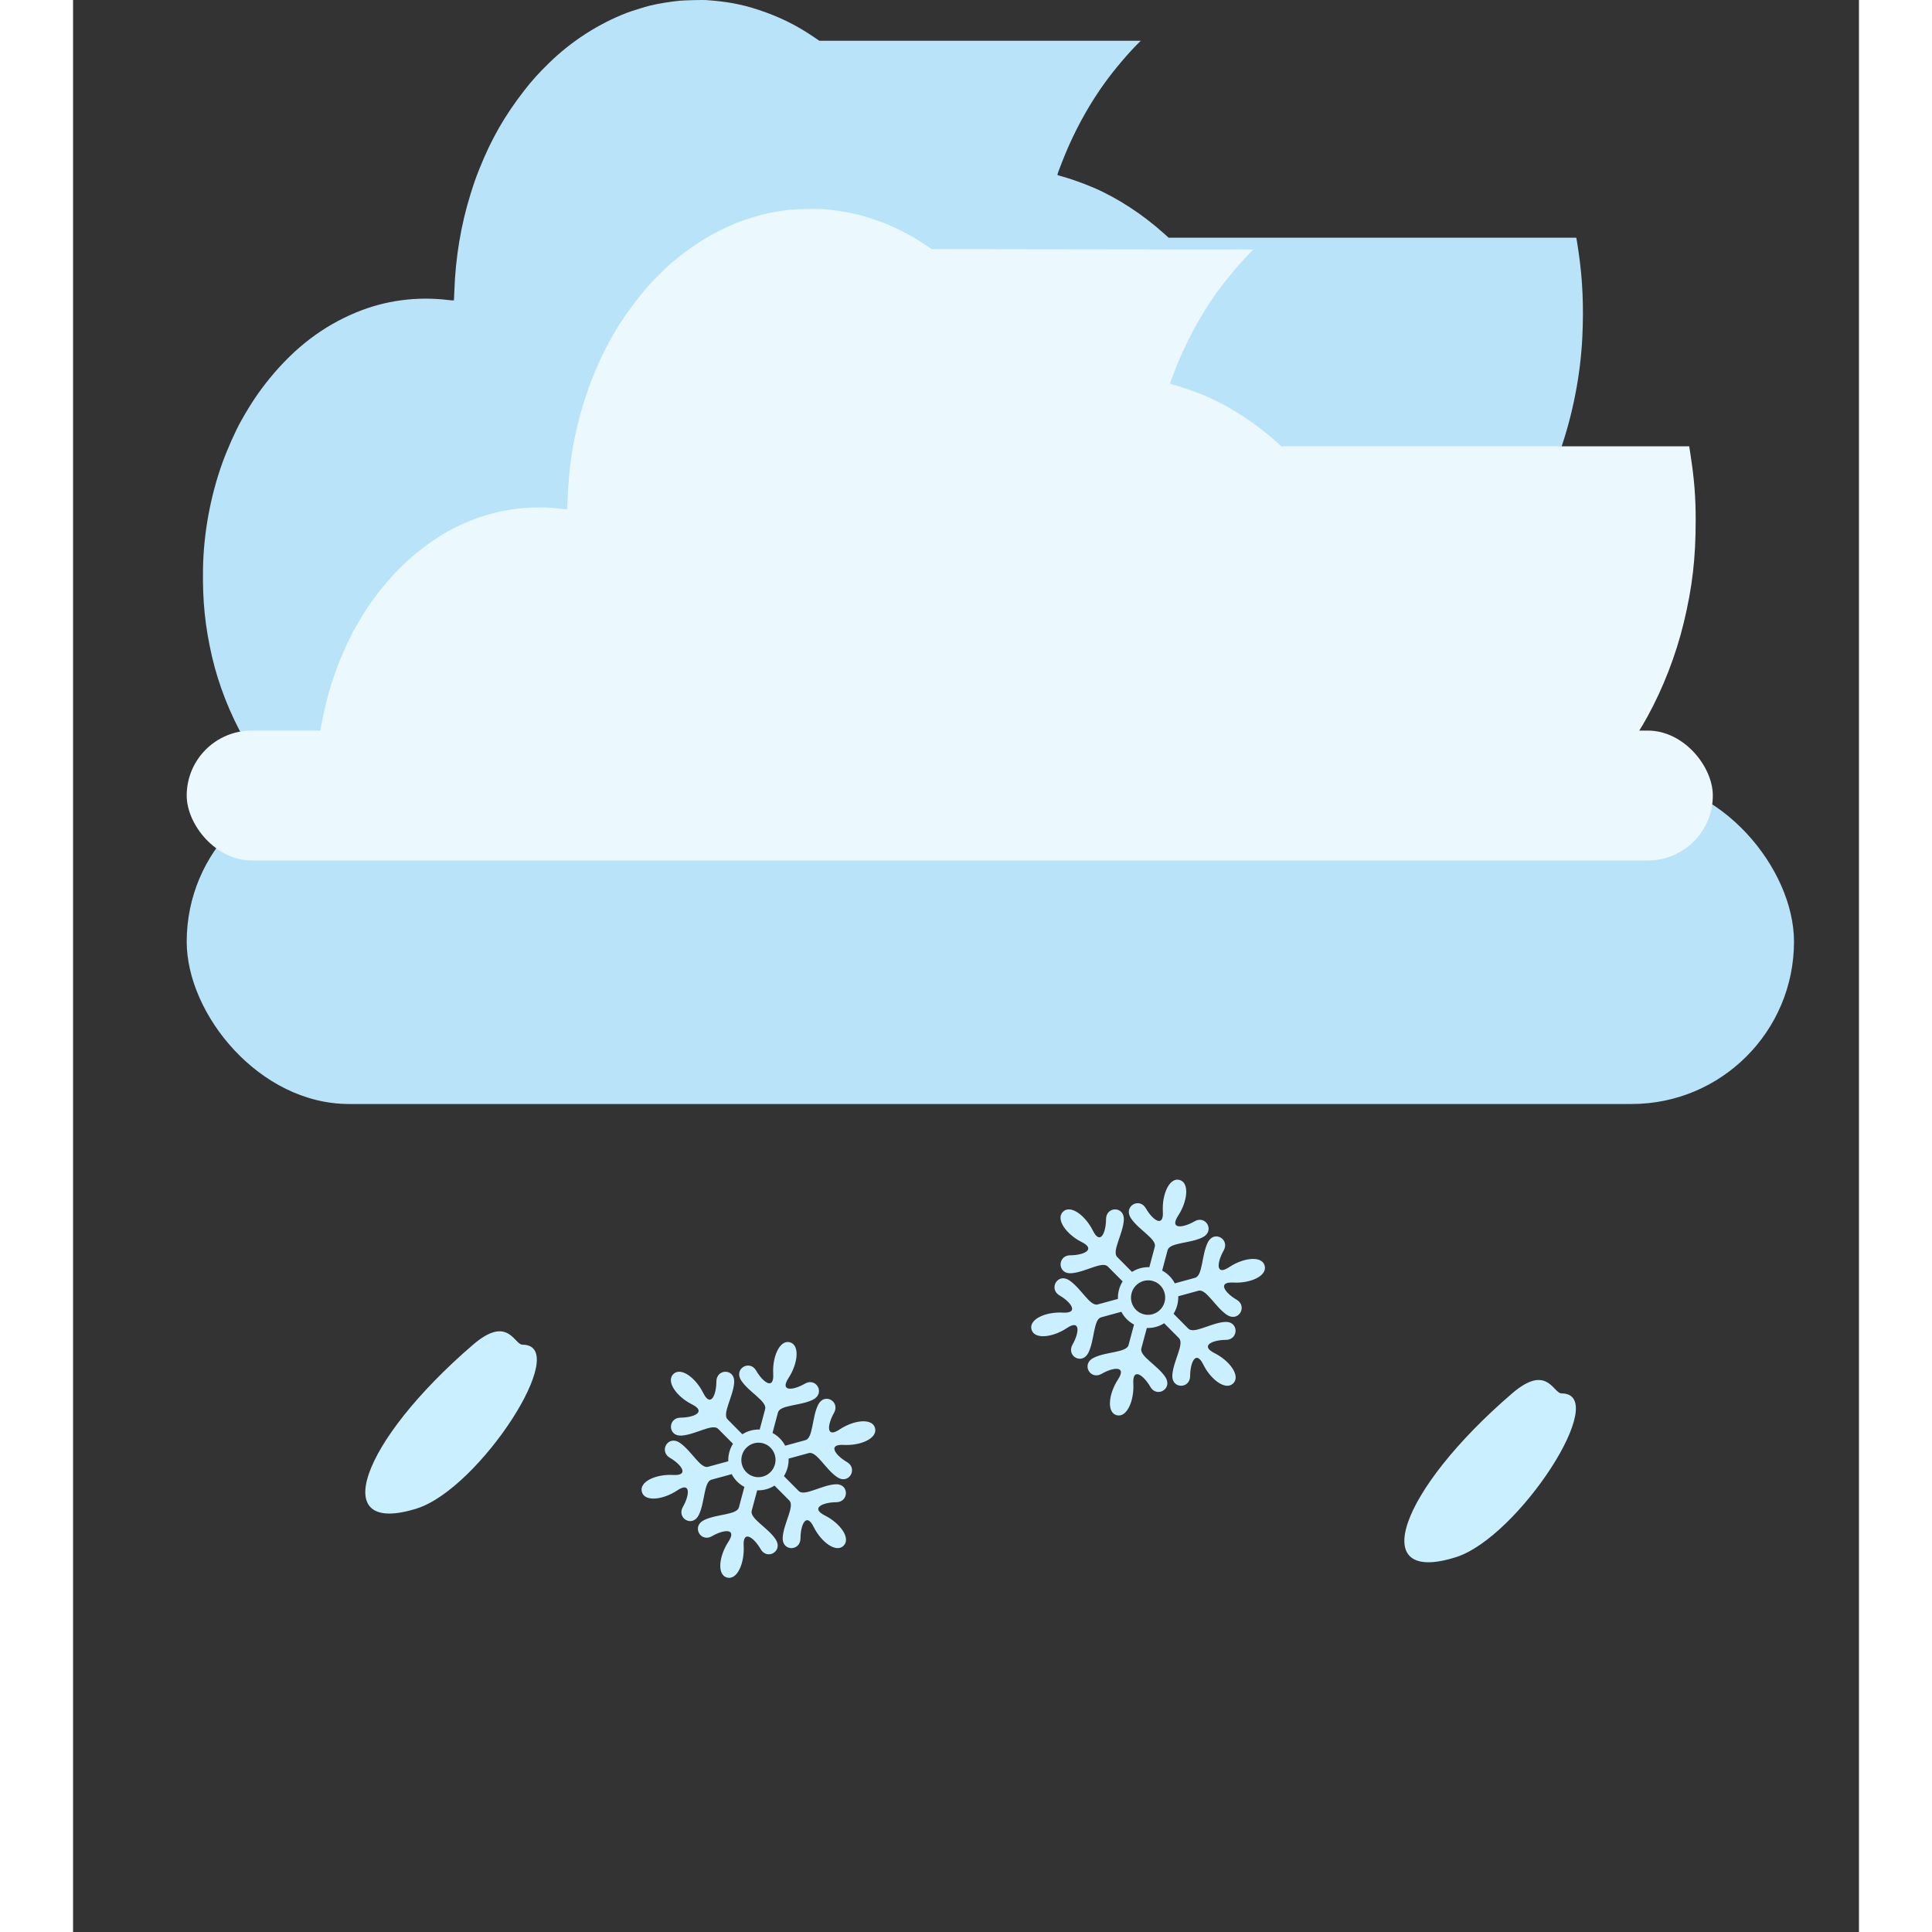 <svg width="100" height="100" viewBox="0 0 110 119" fill="none" xmlns="http://www.w3.org/2000/svg">
<rect x="0" y="0" width="110" height="119" fill="#333333" stroke="none"/>
<g clip-path="url(#clip0_27_44)">
<g class="cloud1">
<path fill-rule="evenodd" clip-rule="evenodd" d="M40.706 20.599C41.868 20.661 42.726 20.789 43.69 21.045C44.869 21.358 45.867 21.754 46.867 22.306L47.173 22.474L56.347 22.474L65.521 22.475L65.454 22.528C64.823 23.03 64.038 23.776 63.458 24.426C62.677 25.301 61.995 26.267 61.401 27.34C61.18 27.739 60.762 28.602 60.762 28.659C60.762 28.668 60.834 28.69 60.921 28.709C61.45 28.821 62.224 29.042 62.839 29.255C64.183 29.722 65.623 30.48 66.826 31.353L67.112 31.56H78.743H90.374L90.386 31.614C90.392 31.643 90.405 31.698 90.414 31.735C90.423 31.773 90.465 31.996 90.507 32.231C90.737 33.498 90.803 34.734 90.719 36.152C90.615 37.889 90.173 39.719 89.453 41.391C88.077 44.584 85.612 47.299 82.577 48.962C80.474 50.115 78.094 50.786 75.838 50.861C75.536 50.87 74.526 50.879 73.594 50.879L71.898 50.88L71.673 51.322C71.4 51.858 71.23 52.166 71.014 52.514C70.479 53.38 69.918 54.14 69.323 54.807C69.024 55.141 68.311 55.854 67.992 56.136C66.349 57.589 64.446 58.677 62.406 59.331C61.164 59.729 59.732 59.991 58.512 60.044C57.936 60.069 23.707 60.067 23.593 60.042C23.545 60.032 23.372 60.006 23.208 59.984C23.044 59.963 22.757 59.919 22.569 59.887C19.282 59.331 16.327 57.461 14.369 54.697C13.55 53.541 12.884 52.168 12.518 50.883C12.12 49.485 11.973 48.321 12.004 46.813C12.037 45.195 12.427 43.477 13.108 41.95C13.39 41.316 13.843 40.492 14.165 40.025C14.716 39.229 15.198 38.649 15.817 38.039C17.254 36.62 18.851 35.638 20.753 35.002C22.39 34.454 24.188 34.258 25.983 34.431C26.162 34.448 26.312 34.457 26.319 34.451C26.325 34.444 26.338 34.262 26.346 34.045C26.411 32.481 26.723 30.962 27.272 29.547C27.483 29.002 27.571 28.801 27.774 28.389C28.463 26.999 29.216 25.936 30.345 24.761C30.783 24.305 31.146 23.98 31.741 23.51C33.024 22.496 34.562 21.694 36.207 21.182C36.435 21.111 37.252 20.906 37.524 20.852C37.957 20.765 38.743 20.662 39.226 20.628C39.524 20.607 40.5 20.588 40.706 20.599Z" fill="#B9E3F8"/>
<path fill-rule="evenodd" clip-rule="evenodd" d="M40.903 19.006C41.474 19.041 42.199 19.123 42.624 19.201C42.767 19.227 42.949 19.261 43.029 19.276C43.233 19.313 44.077 19.538 44.422 19.646C45.217 19.896 46.065 20.259 46.823 20.672L47.153 20.852L56.332 20.862L65.512 20.872L65.264 21.076C64.683 21.554 63.856 22.358 63.344 22.944C62.555 23.846 61.854 24.873 61.25 26.012C61.096 26.303 60.799 26.925 60.769 27.023C60.757 27.062 60.767 27.068 60.944 27.108C61.585 27.252 62.355 27.473 62.902 27.668C64.279 28.16 65.67 28.898 66.882 29.78L67.112 29.948H78.748H90.385L90.463 30.361C90.674 31.47 90.754 32.287 90.754 33.345C90.754 35.115 90.564 36.438 90.073 38.086C89.634 39.561 88.891 41.113 87.999 42.419C86.696 44.327 85 45.919 83.015 47.099C82.666 47.306 81.865 47.722 81.496 47.887C79.983 48.564 78.482 48.977 76.828 49.17C76.35 49.226 75.852 49.247 75.033 49.248C74.641 49.248 73.773 49.254 73.104 49.261L71.888 49.274L71.714 49.626C71.363 50.335 71.139 50.726 70.698 51.396C70.042 52.394 69.482 53.073 68.572 53.976C67.803 54.738 66.985 55.394 66.072 55.981C63.861 57.401 61.495 58.187 58.748 58.415C58.33 58.449 23.635 58.452 23.567 58.417C23.541 58.404 23.399 58.38 23.251 58.362C20.833 58.081 18.509 57.081 16.643 55.519C16.165 55.12 15.486 54.451 15.116 54.015L12.529 49.22C12.296 48.407 12.066 46.758 12.066 46.758C12.066 46.758 12.033 44.742 12.067 44.423C12.108 44.036 12.201 43.384 12.254 43.12C12.325 42.758 12.515 42.023 12.627 41.673C12.958 40.643 13.408 39.669 13.986 38.738C14.064 38.612 14.127 38.501 14.127 38.489C14.127 38.479 14.135 38.469 14.144 38.469C14.153 38.469 14.2 38.409 14.249 38.334C14.338 38.199 14.79 37.59 14.937 37.409C15.297 36.964 15.905 36.339 16.421 35.884C17.445 34.98 18.741 34.183 20.017 33.671C21.087 33.242 22.229 32.959 23.376 32.838C24.099 32.762 25.012 32.746 25.636 32.799C25.826 32.815 26.065 32.834 26.167 32.84L26.352 32.852L26.364 32.582C26.442 30.843 26.704 29.509 27.261 28.032C27.868 26.419 28.748 24.949 29.846 23.712C30.13 23.392 30.648 22.86 30.922 22.607C31.158 22.389 31.747 21.905 32.074 21.661C32.924 21.026 34.056 20.397 35.103 19.979C35.804 19.698 36.221 19.565 36.952 19.385C37.657 19.213 38.134 19.133 39 19.042C39.273 19.014 40.614 18.988 40.903 19.006Z" fill="#EBF9FF"/>
</g>
<path fill-rule="evenodd" clip-rule="evenodd" d="M38.983 0.004C40.237 0.087 41.163 0.258 42.203 0.6C43.476 1.018 44.553 1.546 45.632 2.284L45.962 2.509L55.864 2.509L65.766 2.509L65.694 2.581C65.012 3.251 64.165 4.248 63.539 5.115C62.696 6.283 61.959 7.574 61.319 9.007C61.081 9.54 60.629 10.692 60.629 10.768C60.629 10.78 60.706 10.81 60.801 10.835C61.371 10.985 62.207 11.279 62.871 11.565C64.321 12.188 65.876 13.2 67.174 14.366L67.483 14.643H80.036H92.59L92.603 14.714C92.609 14.753 92.623 14.826 92.633 14.876C92.642 14.926 92.688 15.225 92.734 15.539C92.981 17.23 93.053 18.881 92.962 20.774C92.85 23.095 92.373 25.538 91.595 27.771C90.111 32.035 87.449 35.66 84.174 37.883C81.905 39.422 79.335 40.318 76.9 40.417C76.575 40.431 75.485 40.442 74.479 40.442L72.648 40.443L72.405 41.034C72.111 41.749 71.927 42.161 71.695 42.625C71.117 43.782 70.511 44.797 69.869 45.688C69.547 46.134 68.776 47.086 68.433 47.462C66.659 49.403 64.606 50.856 62.404 51.729C61.063 52.26 59.518 52.61 58.201 52.681C57.579 52.714 20.635 52.712 20.512 52.679C20.461 52.665 20.274 52.63 20.097 52.601C19.92 52.573 19.61 52.514 19.408 52.472C15.859 51.73 12.67 49.232 10.557 45.541C9.673 43.996 8.954 42.163 8.559 40.448C8.13 38.58 7.971 37.026 8.004 35.013C8.04 32.851 8.461 30.556 9.195 28.517C9.5 27.671 9.99 26.57 10.337 25.948C10.931 24.884 11.452 24.109 12.119 23.294C13.671 21.4 15.394 20.088 17.447 19.239C19.214 18.507 21.155 18.245 23.093 18.477C23.285 18.5 23.447 18.511 23.454 18.503C23.461 18.494 23.475 18.25 23.484 17.961C23.553 15.872 23.891 13.843 24.483 11.953C24.711 11.226 24.805 10.957 25.026 10.407C25.768 8.551 26.581 7.131 27.8 5.562C28.273 4.954 28.664 4.52 29.306 3.892C30.692 2.537 32.351 1.467 34.127 0.783C34.373 0.688 35.254 0.414 35.548 0.342C36.016 0.226 36.864 0.088 37.385 0.043C37.707 0.015 38.76 -0.01 38.983 0.004Z" fill="#B9E3F8"/>
<g class="cloud3 cloud2">
<path fill-rule="evenodd" clip-rule="evenodd" d="M46.14 12.877C46.756 12.924 47.539 13.034 47.998 13.138C48.152 13.173 48.348 13.218 48.435 13.238C48.654 13.288 49.565 13.588 49.938 13.732C50.796 14.066 51.711 14.55 52.529 15.103L52.885 15.343L62.793 15.356L72.7 15.369L72.433 15.641C71.805 16.28 70.913 17.354 70.36 18.136C69.509 19.341 68.752 20.712 68.1 22.233C67.934 22.622 67.614 23.453 67.581 23.584C67.568 23.636 67.58 23.643 67.77 23.697C68.462 23.89 69.293 24.185 69.883 24.446C71.37 25.102 72.871 26.088 74.178 27.266L74.427 27.49H86.987H99.546L99.63 28.042C99.858 29.522 99.944 30.613 99.944 32.026C99.945 34.39 99.74 36.156 99.209 38.358C98.735 40.328 97.933 42.401 96.971 44.144C95.564 46.692 93.734 48.819 91.591 50.394C91.214 50.671 90.35 51.226 89.951 51.447C88.319 52.351 86.698 52.902 84.914 53.16C84.398 53.235 83.861 53.263 82.976 53.264C82.553 53.264 81.616 53.272 80.894 53.282L79.582 53.299L79.394 53.769C79.015 54.716 78.773 55.239 78.298 56.133C77.589 57.465 76.985 58.372 76.002 59.578C75.173 60.596 74.29 61.472 73.305 62.255C70.918 64.152 68.365 65.201 65.4 65.506C64.949 65.552 27.502 65.556 27.428 65.51C27.401 65.492 27.248 65.459 27.088 65.436C24.478 65.059 21.969 63.724 19.955 61.639C19.44 61.106 18.707 60.212 18.308 59.63L15.515 53.227C15.264 52.14 15.016 49.938 15.016 49.938C15.016 49.938 14.98 47.246 15.016 46.821C15.061 46.304 15.162 45.433 15.218 45.08C15.296 44.596 15.5 43.615 15.621 43.149C15.978 41.772 16.464 40.472 17.088 39.228C17.172 39.06 17.24 38.911 17.24 38.897C17.24 38.882 17.248 38.87 17.258 38.87C17.268 38.87 17.319 38.789 17.372 38.69C17.468 38.508 17.956 37.696 18.114 37.454C18.503 36.859 19.159 36.024 19.716 35.417C20.821 34.21 22.221 33.145 23.597 32.462C24.752 31.889 25.985 31.511 27.223 31.349C28.003 31.247 28.989 31.226 29.662 31.297C29.867 31.318 30.125 31.343 30.235 31.352L30.435 31.369L30.448 31.008C30.531 28.684 30.815 26.903 31.415 24.931C32.071 22.777 33.021 20.814 34.206 19.163C34.512 18.735 35.072 18.024 35.367 17.686C35.622 17.395 36.258 16.749 36.611 16.422C37.528 15.574 38.75 14.735 39.879 14.176C40.636 13.802 41.086 13.624 41.875 13.384C42.636 13.153 43.151 13.046 44.085 12.926C44.38 12.888 45.827 12.854 46.14 12.877Z" fill="#EBF9FF"/>
</g>
<rect x="7" y="48" width="99" height="20" rx="10" fill="#B9E3F8"/>
<rect x="7" y="45" width="94" height="8" rx="4" fill="#EBF9FF"/>]
<g class="precipitation">
<path fill-rule="evenodd" clip-rule="evenodd" d="M24.637 82.825C17.658 88.827 15.658 94.659 21.179 92.912C25.038 91.69 30.784 82.825 27.679 82.825C27.169 82.825 26.796 80.969 24.637 82.825Z" fill="#CAEFFF"/>
<path fill-rule="evenodd" clip-rule="evenodd" d="M88.637 85.825C81.658 91.827 79.658 97.659 85.179 95.912C89.038 94.69 94.784 85.825 91.679 85.825C91.169 85.825 90.796 83.969 88.637 85.825Z" fill="#CAEFFF"/>
<path d="M36.959 90.849C37.99 90.908 37.465 90.199 36.765 89.794C36.066 89.388 36.645 88.378 37.365 88.863C38.086 89.347 38.638 90.475 39.111 90.346C39.49 90.242 40.121 90.07 40.358 90.005C40.351 89.82 40.371 89.632 40.422 89.444C40.472 89.257 40.548 89.083 40.647 88.927C40.473 88.752 40.012 88.288 39.735 88.01C39.389 87.661 38.349 88.364 37.483 88.424C36.616 88.486 36.618 87.32 37.426 87.318C38.235 87.316 39.044 86.963 38.121 86.5C37.197 86.038 36.505 85.109 36.969 84.64C37.433 84.172 38.354 84.869 38.815 85.799C39.275 86.729 39.623 85.913 39.625 85.098C39.626 84.282 40.781 84.279 40.722 85.153C40.663 86.026 39.968 87.077 40.314 87.425C40.591 87.704 41.052 88.169 41.225 88.343C41.538 88.142 41.91 88.037 42.293 88.051C42.357 87.812 42.527 87.175 42.629 86.792C42.757 86.315 41.638 85.76 41.156 85.034C40.674 84.308 41.675 83.722 42.079 84.427C42.482 85.132 43.185 85.661 43.125 84.621C43.065 83.582 43.519 82.508 44.151 82.677C44.783 82.846 44.642 84.003 44.071 84.874C43.501 85.745 44.374 85.638 45.075 85.227C45.776 84.817 46.351 85.825 45.572 86.213C44.792 86.602 43.545 86.525 43.418 87.003C43.316 87.385 43.145 88.023 43.082 88.261C43.421 88.44 43.69 88.717 43.861 89.047C44.098 88.983 44.73 88.81 45.109 88.706C45.583 88.577 45.505 87.32 45.889 86.533C46.273 85.746 47.273 86.325 46.867 87.032C46.462 87.74 46.356 88.621 47.219 88.044C48.082 87.467 49.228 87.323 49.397 87.96C49.566 88.597 48.502 89.057 47.471 88.998C46.441 88.939 46.966 89.648 47.666 90.053C48.365 90.458 47.786 91.469 47.065 90.984C46.345 90.499 45.793 89.372 45.319 89.501C44.941 89.604 44.309 89.777 44.073 89.842C44.08 90.026 44.059 90.215 44.009 90.402C43.959 90.59 43.883 90.764 43.785 90.92C43.957 91.095 44.419 91.559 44.696 91.837C45.041 92.186 46.082 91.483 46.948 91.423C47.815 91.361 47.812 92.526 47.004 92.529C46.196 92.531 45.386 92.883 46.31 93.346C47.233 93.809 47.926 94.738 47.462 95.206C46.998 95.675 46.076 94.978 45.615 94.047C45.155 93.117 44.808 93.934 44.806 94.749C44.805 95.564 43.65 95.568 43.709 94.694C43.768 93.821 44.463 92.77 44.117 92.421C43.84 92.142 43.378 91.678 43.205 91.504C42.892 91.704 42.521 91.81 42.138 91.796C42.074 92.034 41.904 92.672 41.801 93.054C41.674 93.532 42.793 94.087 43.275 94.813C43.757 95.538 42.755 96.124 42.352 95.419C41.949 94.714 41.246 94.186 41.306 95.226C41.366 96.265 40.912 97.338 40.28 97.169C39.648 97 39.789 95.844 40.359 94.973C40.93 94.101 40.057 94.209 39.356 94.619C38.655 95.029 38.079 94.022 38.859 93.633C39.639 93.245 40.885 93.321 41.013 92.844C41.115 92.461 41.285 91.824 41.349 91.585C41.01 91.406 40.74 91.13 40.569 90.799C40.332 90.864 39.701 91.037 39.321 91.14C38.848 91.27 38.926 92.527 38.541 93.314C38.157 94.101 37.158 93.522 37.563 92.814C37.969 92.107 38.075 91.226 37.212 91.802C36.348 92.379 35.202 92.524 35.033 91.886C34.865 91.249 35.928 90.789 36.959 90.849ZM41.941 90.95C42.502 91.1 43.08 90.762 43.232 90.195C43.383 89.628 43.051 89.047 42.49 88.897C41.928 88.747 41.35 89.085 41.199 89.652C41.048 90.219 41.38 90.8 41.941 90.95Z" fill="#CAEFFF"/>
<path d="M60.959 80.849C61.99 80.908 61.465 80.199 60.765 79.794C60.066 79.388 60.645 78.378 61.365 78.863C62.086 79.347 62.638 80.475 63.111 80.346C63.49 80.242 64.121 80.07 64.359 80.005C64.351 79.82 64.371 79.632 64.422 79.444C64.472 79.257 64.548 79.083 64.647 78.927C64.473 78.752 64.012 78.288 63.735 78.01C63.389 77.661 62.349 78.364 61.483 78.424C60.616 78.486 60.618 77.32 61.426 77.318C62.235 77.316 63.044 76.963 62.121 76.5C61.197 76.038 60.505 75.109 60.969 74.64C61.433 74.172 62.354 74.869 62.815 75.799C63.275 76.729 63.623 75.913 63.625 75.098C63.626 74.282 64.781 74.279 64.722 75.153C64.663 76.026 63.968 77.077 64.314 77.425C64.591 77.704 65.052 78.169 65.225 78.343C65.538 78.142 65.91 78.037 66.293 78.051C66.357 77.812 66.527 77.175 66.629 76.792C66.757 76.315 65.638 75.76 65.156 75.034C64.674 74.308 65.675 73.722 66.079 74.427C66.482 75.132 67.185 75.661 67.125 74.621C67.065 73.582 67.519 72.508 68.151 72.677C68.783 72.846 68.642 74.003 68.071 74.874C67.501 75.745 68.374 75.638 69.075 75.227C69.776 74.817 70.351 75.825 69.572 76.213C68.792 76.602 67.545 76.525 67.418 77.003C67.316 77.385 67.145 78.023 67.082 78.261C67.421 78.44 67.69 78.717 67.861 79.047C68.098 78.983 68.73 78.81 69.109 78.706C69.583 78.577 69.505 77.32 69.889 76.533C70.273 75.746 71.273 76.325 70.867 77.032C70.462 77.74 70.356 78.621 71.219 78.044C72.082 77.467 73.228 77.323 73.397 77.96C73.566 78.597 72.502 79.057 71.472 78.998C70.441 78.939 70.966 79.648 71.666 80.053C72.365 80.458 71.786 81.469 71.065 80.984C70.345 80.499 69.793 79.372 69.32 79.501C68.941 79.604 68.309 79.777 68.073 79.842C68.08 80.026 68.059 80.215 68.009 80.402C67.959 80.59 67.883 80.764 67.785 80.92C67.957 81.095 68.419 81.559 68.695 81.837C69.041 82.186 70.082 81.483 70.948 81.423C71.814 81.361 71.812 82.526 71.004 82.529C70.196 82.531 69.386 82.883 70.31 83.346C71.233 83.809 71.926 84.738 71.462 85.206C70.998 85.675 70.076 84.978 69.615 84.047C69.155 83.117 68.808 83.934 68.806 84.749C68.805 85.564 67.65 85.568 67.709 84.694C67.768 83.821 68.463 82.77 68.117 82.421C67.84 82.142 67.378 81.678 67.205 81.504C66.892 81.704 66.521 81.81 66.138 81.796C66.074 82.034 65.903 82.672 65.801 83.054C65.674 83.532 66.793 84.087 67.275 84.813C67.757 85.538 66.755 86.124 66.352 85.419C65.949 84.714 65.246 84.186 65.306 85.226C65.366 86.265 64.912 87.338 64.28 87.169C63.648 87 63.789 85.844 64.359 84.973C64.93 84.101 64.057 84.209 63.356 84.619C62.655 85.029 62.079 84.022 62.859 83.633C63.639 83.245 64.885 83.321 65.013 82.844C65.115 82.461 65.285 81.824 65.349 81.585C65.01 81.406 64.74 81.13 64.569 80.799C64.332 80.864 63.701 81.037 63.321 81.14C62.848 81.27 62.926 82.527 62.541 83.314C62.157 84.101 61.158 83.522 61.563 82.814C61.969 82.107 62.075 81.226 61.212 81.802C60.348 82.379 59.202 82.524 59.033 81.886C58.865 81.249 59.928 80.789 60.959 80.849ZM65.942 80.95C66.502 81.1 67.08 80.762 67.232 80.195C67.383 79.628 67.051 79.047 66.49 78.897C65.928 78.747 65.35 79.085 65.199 79.652C65.048 80.219 65.38 80.8 65.942 80.95Z" fill="#CAEFFF"/>
</g>
</g>
</svg>
